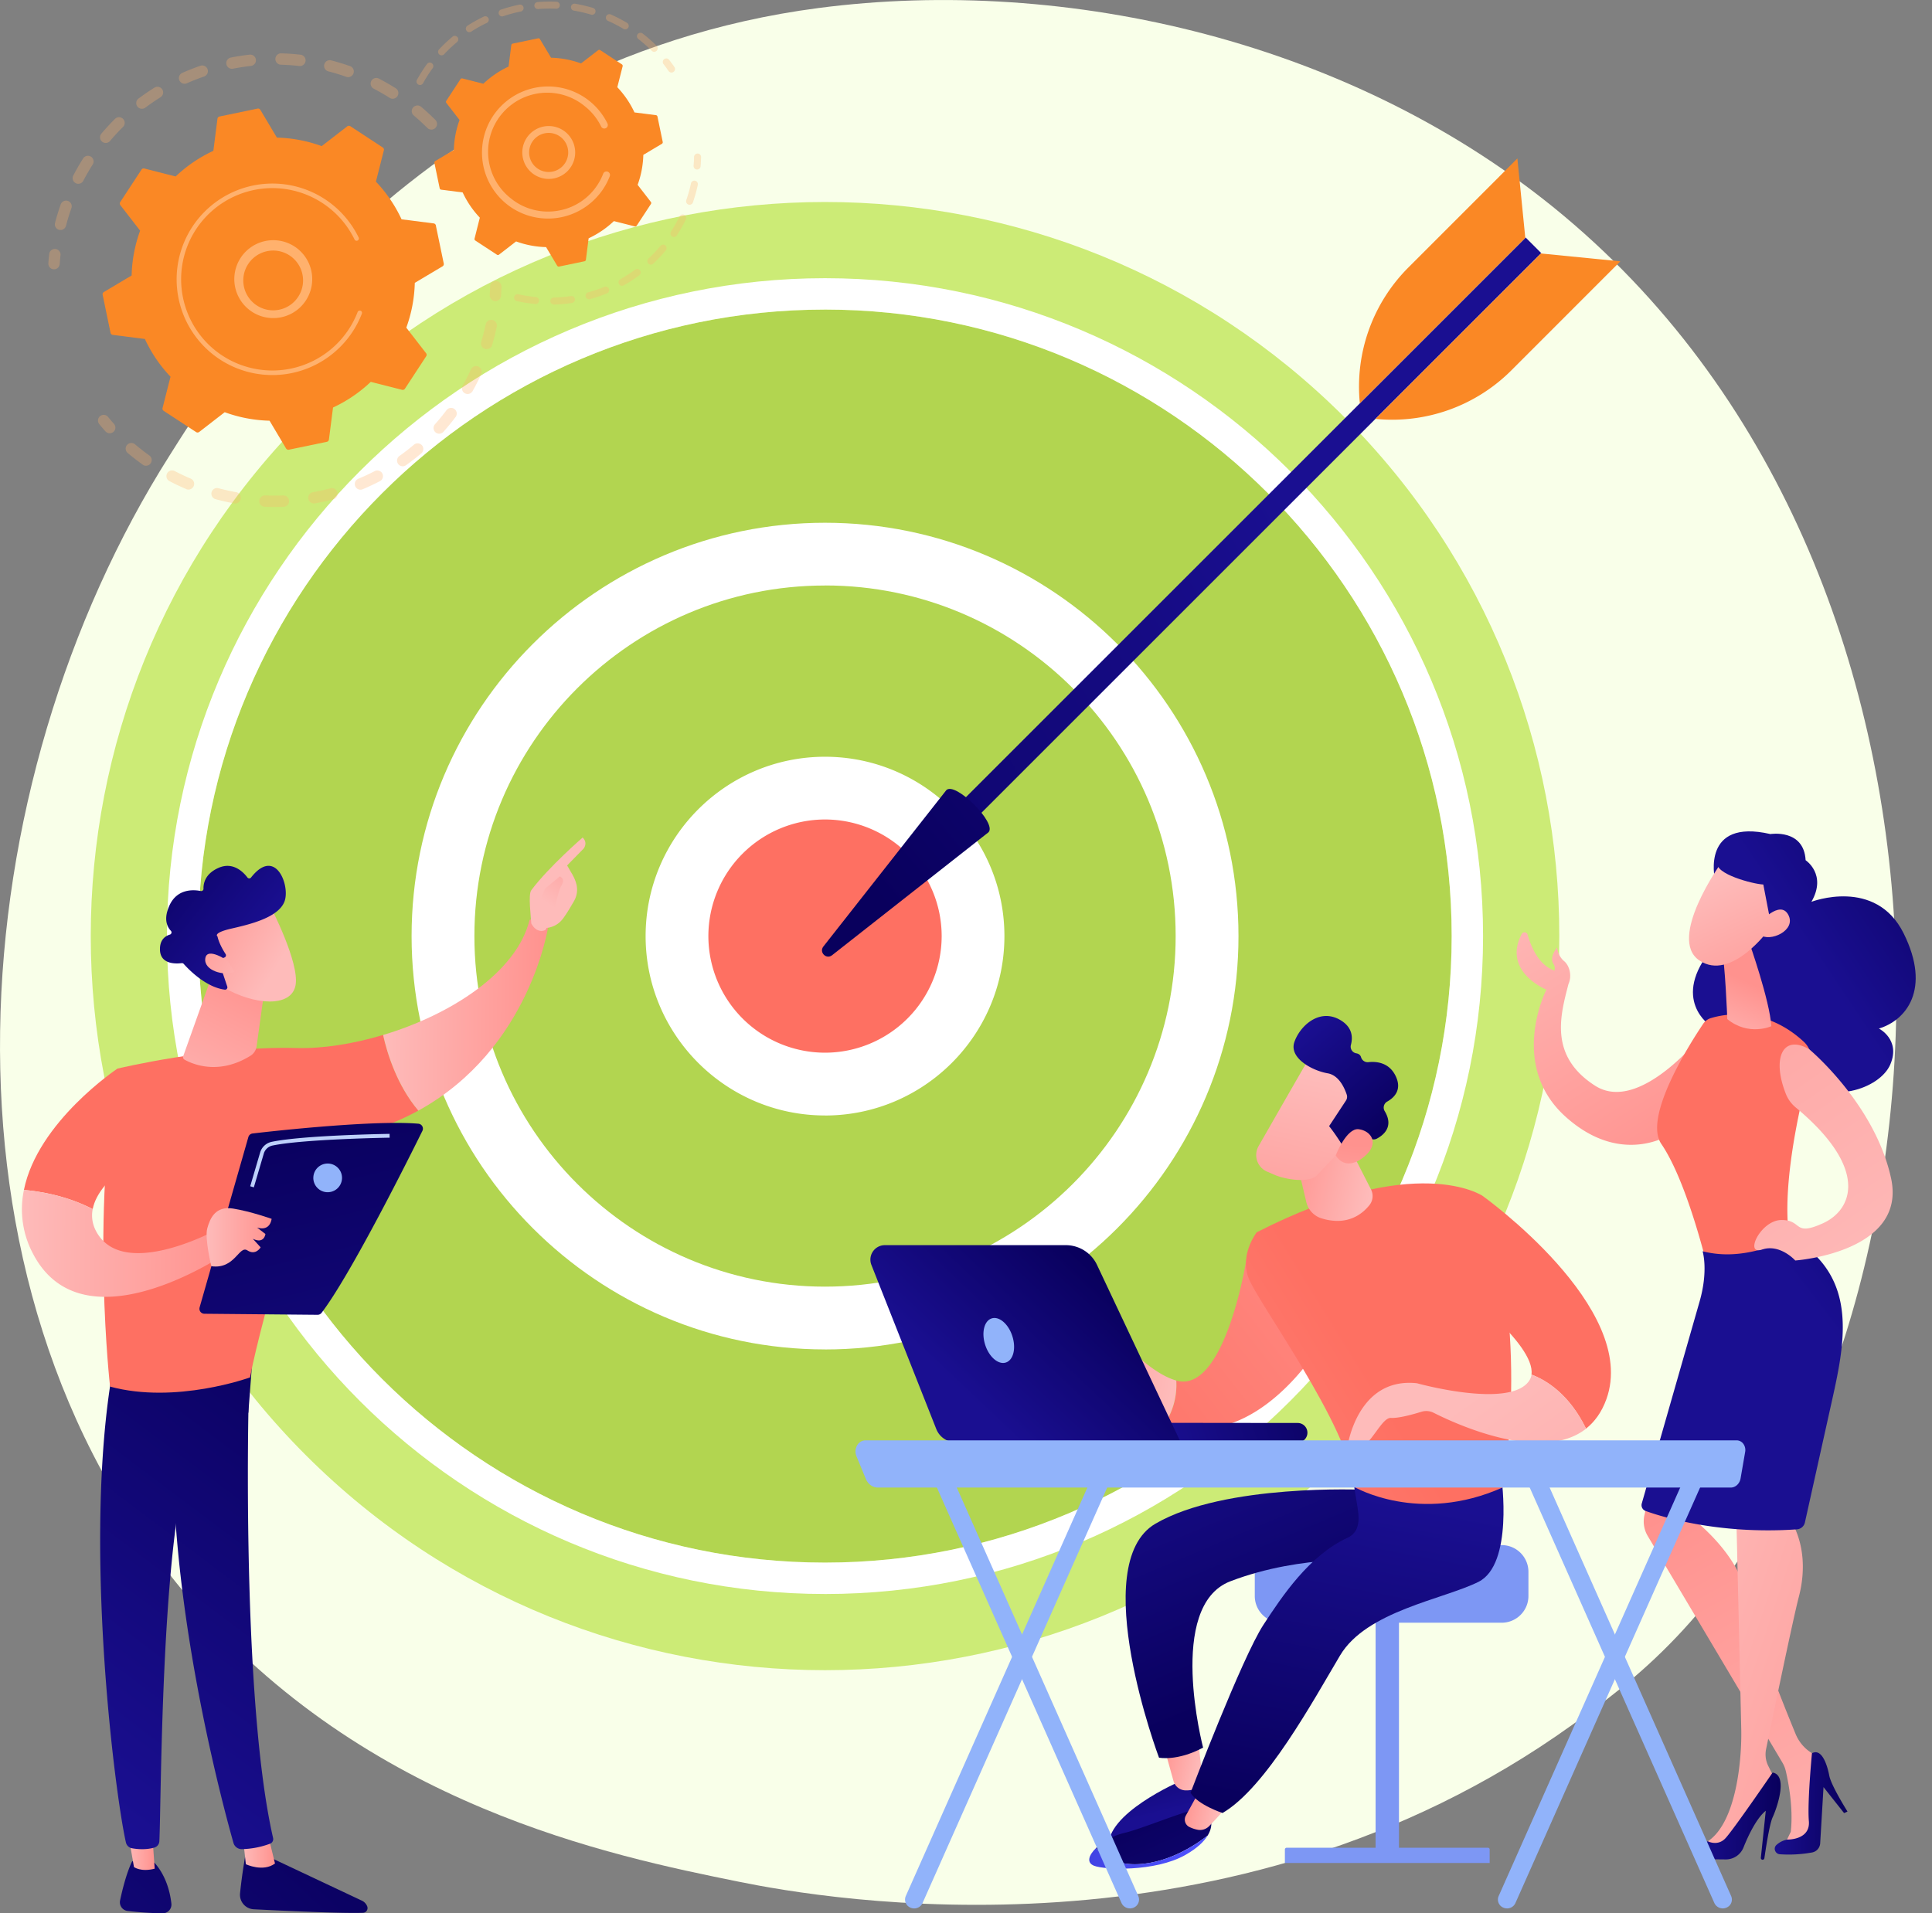 <svg xmlns="http://www.w3.org/2000/svg" width="106" height="105" fill="none">
    <rect width="100%" height="100%" fill="#808080" stroke="none"/>
    <path fill="#F9FFE9"
          d="M91.987 89.83c-2.137 2.25-4.157 3.7-5.755 4.847-18.775 13.47-40.99 9.544-45.712 8.586-6.973-1.417-20.45-4.154-30.193-15.612-14.74-17.334-12.445-44.646-1.01-62.675C11.407 21.678 22.454 3.375 44.91.44 58.5-1.337 74.34 2.245 85.813 11.856c24.08 20.175 22.366 60.932 6.174 77.975z"/>
    <path fill="#CCEB76"
          d="M73.752 79.858c15.733-15.733 15.733-41.24 0-56.973-15.732-15.733-41.24-15.733-56.973 0-15.733 15.732-15.733 41.24 0 56.973 15.732 15.732 41.24 15.732 56.972 0z"/>
    <path fill="#B2D550"
          d="M45.265 85.753c18.99 0 34.382-15.393 34.382-34.382 0-18.988-15.393-34.38-34.382-34.38-18.99 0-34.382 15.392-34.382 34.38 0 18.99 15.393 34.383 34.382 34.383z"/>
    <path fill="#fff"
          d="M45.265 87.476C25.357 87.476 9.16 71.28 9.16 51.37c0-19.907 16.197-36.103 36.105-36.103 19.908 0 36.104 16.196 36.104 36.104 0 19.91-16.196 36.106-36.105 36.106zm0-70.487c-18.96 0-34.383 15.423-34.383 34.38 0 18.96 15.424 34.384 34.383 34.384 18.958 0 34.382-15.424 34.382-34.383 0-18.958-15.424-34.382-34.382-34.382z"/>
    <path fill="#B2D550"
          d="M60.086 66.193c8.186-8.186 8.186-21.458 0-29.644-8.186-8.186-21.457-8.186-29.643 0-8.186 8.185-8.186 21.457 0 29.643s21.457 8.186 29.643 0z"/>
    <path fill="#fff"
          d="M45.265 74.054c-12.507 0-22.683-10.175-22.683-22.683s10.176-22.683 22.683-22.683c12.508 0 22.685 10.177 22.685 22.684 0 12.508-10.177 22.684-22.685 22.684zm0-41.922c-10.608 0-19.237 8.63-19.237 19.237 0 10.606 8.63 19.24 19.237 19.24 10.607 0 19.238-8.63 19.238-19.24 0-10.606-8.628-19.24-19.238-19.24z"/>
    <path fill="url(#a)" d="M51.008 57.114A8.12 8.12 0 1 0 39.523 45.63a8.12 8.12 0 0 0 11.485 11.484z"/>
    <path fill="#fff"
          d="M45.265 61.215c-5.428 0-9.843-4.416-9.843-9.844 0-5.426 4.416-9.842 9.843-9.842s9.843 4.416 9.843 9.843c0 5.43-4.416 9.845-9.843 9.845zm0-16.243a6.406 6.406 0 0 0-6.4 6.4 6.406 6.406 0 0 0 6.4 6.398 6.406 6.406 0 0 0 6.4-6.4 6.406 6.406 0 0 0-6.4-6.398z"/>
    <path fill="url(#b)" d="m51.316 45.425.856.856 32.39-32.39-.855-.855-32.39 32.39z"/>
    <path fill="url(#c)"
          d="M51.92 43.362c.49-.49 2.804 1.823 2.313 2.313l-8.58 6.746c-.317.25-.728-.16-.478-.478l6.745-8.58z"/>
    <path fill="#FA8825"
          d="m84.544 13.91 4.357.432-5.98 5.983a9.25 9.25 0 0 1-7.455 2.663l9.08-9.08zm-.858-.856-.434-4.358-5.98 5.983a9.246 9.246 0 0 0-2.664 7.453l9.078-9.08z"/>
    <path d="M23.887 7.022a.31.31 0 0 1-.44 0 12.108 12.108 0 0 0-.744-.683.31.31 0 0 1-.042-.436l.005-.004a.312.312 0 0 1 .44-.038c.27.228.534.47.783.72a.312.312 0 0 1 .02.416l-.02.024zm-2.51-1.652a11.93 11.93 0 0 0-.874-.503.313.313 0 0 1-.058-.516.31.31 0 0 1 .345-.037c.312.162.622.34.92.528a.312.312 0 0 1-.332.53zm-2.38-1.155a11.54 11.54 0 0 0-.964-.294.312.312 0 1 1 .156-.603c.34.088.683.193 1.016.31a.31.31 0 0 1 .138.49.31.31 0 0 1-.346.098zm-2.577-.593a12.063 12.063 0 0 0-1.007-.07.312.312 0 0 1 .017-.625c.353.01.71.036 1.06.075a.31.31 0 1 1-.07.62zm-2.646-.004a12.2 12.2 0 0 0-.998.154.312.312 0 0 1-.12-.612c.346-.07.7-.123 1.05-.162a.312.312 0 0 1 .068.62zm-2.58.582c-.318.11-.634.234-.94.37A.312.312 0 0 1 10 4c.323-.143.655-.274.99-.39a.312.312 0 1 1 .203.59zm-7.95 8.413a.31.31 0 0 1-.233-.26.312.312 0 0 1 .008-.12c.09-.342.194-.684.312-1.017a.31.31 0 1 1 .587.208c-.112.317-.212.64-.296.965a.312.312 0 0 1-.38.223h.003zm5.563-7.275c-.284.176-.564.37-.833.57a.312.312 0 0 1-.375-.5c.282-.21.577-.412.876-.6a.312.312 0 0 1 .33.53zm-4.654 4.714a.312.312 0 0 1-.133-.42 12.7 12.7 0 0 1 .53-.92.312.312 0 1 1 .526.333c-.18.284-.35.578-.504.875a.312.312 0 0 1-.42.132zm2.58-3.07c-.236.235-.467.486-.683.74a.312.312 0 1 1-.476-.402c.228-.27.47-.532.72-.78a.312.312 0 1 1 .44.44zm-3.527 7.683a.31.31 0 0 0 .07-.172c.01-.16.026-.324.044-.484a.31.31 0 1 0-.62-.072c-.02.17-.036.34-.047.508a.312.312 0 0 0 .553.22z"
          fill="#FFB16D" opacity=".3"/>
    <path d="M6.262 23.663a.312.312 0 0 0-.01-.404 13.94 13.94 0 0 1-.317-.37.312.312 0 1 0-.48.398c.107.13.22.262.333.388a.312.312 0 0 0 .474-.013zm18.07.03a.31.31 0 0 1-.525-.312.31.31 0 0 1 .062-.104c.218-.244.43-.5.63-.768a.31.31 0 0 1 .498.375 13.462 13.462 0 0 1-.665.81zm1.172-2.11a.312.312 0 0 1-.118-.425c.162-.288.314-.586.45-.886a.31.31 0 1 1 .567.26c-.144.314-.303.63-.473.93a.312.312 0 0 1-.426.12zm-2.388 3.294c-.264.225-.542.44-.825.642a.31.31 0 0 1-.5-.177.31.31 0 0 1 .14-.33c.27-.192.532-.397.783-.61a.312.312 0 0 1 .444.434.326.326 0 0 1-.04.04zm3.496-5.728a.312.312 0 0 1-.21-.39c.095-.315.177-.64.245-.96a.31.31 0 1 1 .61.126c-.07.34-.158.68-.257 1.013a.31.31 0 0 1-.388.208zm-5.768 7.256c-.308.16-.626.31-.947.445a.31.31 0 1 1-.24-.574c.304-.128.607-.27.9-.422a.31.31 0 0 1 .287.552zm-2.553.994c-.337.09-.68.166-1.02.228a.312.312 0 0 1-.11-.614c.325-.058.65-.13.97-.216a.312.312 0 0 1 .322.497.308.308 0 0 1-.16.105zm-2.708.412c-.347.015-.7.015-1.046 0a.312.312 0 1 1 .026-.623c.33.013.664.013.994 0a.312.312 0 0 1 .026.622zm-2.735-.187a12.304 12.304 0 0 1-1.02-.23.31.31 0 1 1 .162-.6c.317.085.643.158.97.216a.31.31 0 0 1 .25.364.306.306 0 0 1-.065.14.31.31 0 0 1-.298.113v-.002zm-2.628-.784a11.48 11.48 0 0 1-.945-.45.312.312 0 0 1 .29-.55c.292.154.594.297.898.425a.313.313 0 0 1 .165.41.32.32 0 0 1-.21.182.312.312 0 0 1-.2-.013v-.003zM7.83 25.5a14.282 14.282 0 0 1-.825-.64.312.312 0 0 1 .403-.477 12.246 12.246 0 0 0 .784.61.312.312 0 0 1 .073.436l-.012.014a.31.31 0 0 1-.423.06V25.5zm19.59-9.09a.31.31 0 0 0 .07-.175c.01-.17.02-.34.024-.51a.312.312 0 0 0-.623-.018 12.09 12.09 0 0 1-.022.485.312.312 0 0 0 .553.218z"
          fill="#FFB16D" opacity=".3"/>
    <path fill="#FA8825"
          d="M23.916 12.375a.145.145 0 0 0-.124-.115l-1.76-.225a7.727 7.727 0 0 0-1.407-2.067l.436-1.718a.146.146 0 0 0-.06-.157l-1.78-1.167a.145.145 0 0 0-.168.007L17.65 8.018a7.73 7.73 0 0 0-2.458-.466l-.908-1.524a.146.146 0 0 0-.155-.068l-2.083.433a.146.146 0 0 0-.115.124l-.225 1.76a7.716 7.716 0 0 0-2.07 1.407L7.92 9.248a.146.146 0 0 0-.158.062l-1.166 1.78a.145.145 0 0 0 .007.168l1.085 1.4a7.73 7.73 0 0 0-.466 2.46l-1.522.907a.145.145 0 0 0-.068.155l.432 2.083a.146.146 0 0 0 .124.115l1.76.225c.352.76.828 1.46 1.407 2.07l-.436 1.715a.146.146 0 0 0 .06.158l1.78 1.166a.147.147 0 0 0 .17-.007l1.4-1.084c.79.29 1.62.446 2.46.467l.906 1.523a.146.146 0 0 0 .154.068l2.083-.433a.145.145 0 0 0 .115-.124l.225-1.758a7.725 7.725 0 0 0 2.07-1.408l1.717.436a.146.146 0 0 0 .158-.06l1.166-1.78a.147.147 0 0 0-.007-.17l-1.084-1.4c.288-.79.445-1.62.466-2.46l1.522-.906a.146.146 0 0 0 .067-.155l-.434-2.085z"/>
    <path fill="#FFB16D"
          d="M16.438 16.894a2.137 2.137 0 1 1-2.89-3.15 2.137 2.137 0 0 1 2.89 3.15zm-3.084-1.644a1.64 1.64 0 1 0 3.274.138 1.64 1.64 0 0 0-3.274-.138z"/>
    <path fill="#FFB16D"
          d="M19.024 18.644a5.554 5.554 0 0 0 .41-.58 5.3 5.3 0 0 0 .38-.75c0-.005.003-.008.005-.01l.01-.03c.01-.02.017-.04.024-.06a.126.126 0 0 0-.037-.143.126.126 0 0 0-.17.012.122.122 0 0 0-.025.042 5.014 5.014 0 0 1-7.837 2.086 5.008 5.008 0 0 1-1.026-6.63 5.013 5.013 0 0 1 8.695.562.124.124 0 0 0 .167.058.127.127 0 0 0 .063-.07.124.124 0 0 0-.005-.096 5.257 5.257 0 1 0-7.617 6.688 5.26 5.26 0 0 0 6.96-1.078z"/>
    <path d="M36.992 3.908a.193.193 0 0 0 .01-.23 7.89 7.89 0 0 0-.293-.397.192.192 0 0 0-.304.238c.096.123.187.25.278.38a.193.193 0 0 0 .308.01zm-.965-1.122a.19.19 0 0 1-.272 0 8.704 8.704 0 0 0-.6-.54c-.044-.037-.088-.07-.133-.105a.192.192 0 0 1-.035-.27.2.2 0 0 1 .27-.033l.14.11c.22.178.43.367.63.566a.193.193 0 0 1 .014.257l-.013.016zM34.214 1.59a7.963 7.963 0 0 0-.87-.45.193.193 0 0 1 .156-.352c.313.138.617.295.91.47a.193.193 0 0 1-.196.332zM32.427.802a7.872 7.872 0 0 0-.952-.22.193.193 0 0 1 .064-.38c.336.057.67.134.998.232a.193.193 0 1 1-.11.37V.8zM30.503.478a7.938 7.938 0 0 0-.977.018.192.192 0 1 1-.032-.383 8.35 8.35 0 0 1 1.025-.02.193.193 0 1 1-.017.385zm-1.946.157c-.32.065-.634.15-.943.255a.192.192 0 0 1-.236-.268.192.192 0 0 1 .113-.097 8.44 8.44 0 0 1 .99-.267.193.193 0 1 1 .077.377zm-1.848.623c-.295.14-.58.3-.853.477a.193.193 0 0 1-.21-.324 8.23 8.23 0 0 1 .895-.5.192.192 0 1 1 .167.348zm-1.64 1.056c-.25.21-.488.434-.71.672a.193.193 0 0 1-.282-.262c.233-.25.482-.486.744-.706a.193.193 0 1 1 .247.296zM22.95 4.64a.192.192 0 0 1-.074-.262 8.42 8.42 0 0 1 .55-.864.19.19 0 0 1 .32.013.194.194 0 0 1-.007.214c-.027.035-.05.07-.076.105a7.983 7.983 0 0 0-.45.72.193.193 0 0 1-.262.075z"
          fill="#FFB16D" opacity=".3"/>
    <path d="M36.54 13.728a8.345 8.345 0 0 1-.69.735.19.19 0 0 1-.218.045.193.193 0 0 1-.045-.325 7.97 7.97 0 0 0 .658-.7.193.193 0 0 1 .297.244h-.003zm.33-.753a.193.193 0 0 1-.056-.266 8.06 8.06 0 0 0 .473-.84.193.193 0 0 1 .346.17 8.39 8.39 0 0 1-.496.878.192.192 0 0 1-.266.057zm-1.796 2.135a8.34 8.34 0 0 1-.848.546.193.193 0 0 1-.29-.144.193.193 0 0 1 .103-.192c.28-.158.548-.332.806-.523a.192.192 0 1 1 .228.31v.003zm2.7-3.883a.192.192 0 0 1-.12-.244c.105-.303.19-.613.258-.927a.192.192 0 0 1 .375.08c-.07.33-.16.654-.27.972a.196.196 0 0 1-.032.06.193.193 0 0 1-.21.058zm-4.455 4.865a8.44 8.44 0 0 1-.956.326.193.193 0 0 1-.102-.372c.31-.085.613-.188.91-.31a.193.193 0 0 1 .146.356zm-1.94.534c-.333.05-.668.08-1.004.088a.193.193 0 0 1-.01-.384c.32-.01.64-.037.958-.084a.193.193 0 0 1 .22.162.193.193 0 0 1-.163.218zm-2.013.055a8.325 8.325 0 0 1-.997-.154.192.192 0 0 1-.127-.303.19.19 0 0 1 .21-.072c.313.07.63.12.95.15a.192.192 0 0 1-.038.384l.002-.003zm9.03-7.448a.19.19 0 0 0 .042-.104c.013-.164.023-.33.027-.492a.193.193 0 1 0-.385-.01 7.94 7.94 0 0 1-.026.47.192.192 0 0 0 .34.136z"
          fill="#FFB16D" opacity=".3"/>
    <path fill="#FA8825"
          d="M36.072 6.397a.097.097 0 0 0-.083-.077l-1.178-.15a5.17 5.17 0 0 0-.942-1.384l.292-1.148a.097.097 0 0 0-.04-.106L32.93 2.75a.097.097 0 0 0-.113.005l-.937.725a5.176 5.176 0 0 0-1.645-.312l-.61-1.02a.097.097 0 0 0-.103-.045l-1.393.29a.097.097 0 0 0-.076.083l-.15 1.177a5.17 5.17 0 0 0-1.384.942l-1.15-.29a.097.097 0 0 0-.105.04l-.78 1.19a.098.098 0 0 0 .004.112l.725.938A5.167 5.167 0 0 0 24.9 8.23l-1.02.608a.097.097 0 0 0-.046.104l.29 1.393a.098.098 0 0 0 .083.075l1.177.15c.237.51.555.977.942 1.385l-.29 1.15a.097.097 0 0 0 .04.104l1.19.78a.1.1 0 0 0 .112-.004l.938-.726a5.166 5.166 0 0 0 1.645.312l.608 1.02a.098.098 0 0 0 .106.047l1.394-.29a.097.097 0 0 0 .077-.084l.15-1.177a5.17 5.17 0 0 0 1.384-.943l1.15.29a.097.097 0 0 0 .104-.04l.78-1.19a.097.097 0 0 0-.004-.112l-.726-.938a5.175 5.175 0 0 0 .312-1.645l1.02-.607a.098.098 0 0 0 .045-.103l-.29-1.395z"/>
    <path fill="#FFB16D"
          d="M31.087 9.438a1.45 1.45 0 1 1-1.96-2.14 1.45 1.45 0 0 1 1.96 2.14zm-1.774-.347a1.072 1.072 0 1 0 1.58-1.45 1.072 1.072 0 0 0-1.58 1.45z"/>
    <path fill="#FFB16D"
          d="M32.885 10.656a3.665 3.665 0 0 0 .558-.954l.012-.03a.194.194 0 0 0-.11-.25.193.193 0 0 0-.25.11 3.234 3.234 0 0 1-.336.647 3.212 3.212 0 0 1-2 1.357h-.01l-.02.005a3.22 3.22 0 0 1-2.708-.66 3.242 3.242 0 1 1 4.09-5.03 3.2 3.2 0 0 1 .875 1.102.193.193 0 0 0 .347-.168 3.627 3.627 0 1 0-5.255 4.617 3.632 3.632 0 0 0 4.805-.747z"/>
    <path fill="url(#d)"
          d="M13.5 101.596s-.217 1.163-.33 2.314a.796.796 0 0 0 .75.868c1.536.078 4.818.234 5.997.193a.266.266 0 0 0 .117-.032.262.262 0 0 0 .114-.32.584.584 0 0 0-.293-.314l-5.4-2.544-.955-.164z"/>
    <path fill="url(#e)" d="m13.336 100.91.152 1.395s.946.45 1.6-.04l-.38-1.556-1.372.2z"/>
    <path fill="url(#f)"
          d="M13.713 74.727c-.075.363-.556 18.147 1.27 26.138a.27.27 0 0 1-.163.313 4.704 4.704 0 0 1-1.55.3.47.47 0 0 1-.46-.338c-.525-1.854-3.04-11.145-3.297-20-.286-9.894.003-.337.003-.337l.28-6.112 3.917.037z"/>
    <path fill="url(#g)"
          d="M7.254 102.144s-.333.585-.665 2.144a.482.482 0 0 0 .42.584A19.75 19.75 0 0 0 8.92 105a.48.48 0 0 0 .463-.334.48.48 0 0 0 .02-.2c-.063-.57-.27-1.51-.93-2.244l-1.22-.078z"/>
    <path fill="url(#h)" d="m6.984 100.35.366 2.11s.38.288 1.137.09l-.16-2.27-1.343.07z"/>
    <path fill="url(#i)"
          d="M6.18 75.2c-1.645 9.37.116 23.2.728 25.908a.418.418 0 0 0 .338.323c.284.05.753.094 1.217-.037a.384.384 0 0 0 .28-.352c.107-2.184.08-15.6 1.58-20.887.076-.268.243-.5.47-.66l2.833-1.972.246-3.23-7.692.91z"/>
    <path fill="url(#j)"
          d="M16.26 57.514c-4.66-.12-9.815 1.13-9.815 1.13-1.466 8.092-.407 17.45-.407 17.45 3.6.98 7.682-.504 7.682-.504.63-3.382 3.52-12.89 3.52-12.89 2.28-.262 4.16-.9 5.713-1.753-1.165-1.377-1.704-3.12-1.935-4.15-1.652.497-3.322.755-4.76.717z"/>
    <path fill="url(#k)"
          d="M30.09 50.782c-.452-.558-1.034-.3-1.034-.3-.712 2.89-4.332 5.204-8.037 6.317.23 1.03.77 2.772 1.935 4.15 6.163-3.39 7.135-10.168 7.135-10.168z"/>
    <path fill="url(#l)"
          d="M29.978 50.92c.046.154-.51.38-.83-.245-.01-.3-.18-1.58 0-1.82.963-1.287 2.82-2.893 2.82-2.893.31.31.05.61.05.61l-.903.922c.184.337.41.627.512 1.036.076.313.028.642-.133.92-.16.28-.375.646-.582.932-.388.54-.934.54-.934.54z"/>
    <path fill="url(#m)" d="m30.716 48.094-.82.682-.263.685.718.813s.258-1.36.442-1.654c.184-.295.092-.44-.076-.526z"/>
    <path fill="url(#n)"
          d="m8.19 63.173-1.745-4.53s-4.383 2.917-5.133 6.66c.823.068 2.317.297 3.775 1.05.34-1.767 3.102-3.18 3.102-3.18z"/>
    <path fill="url(#o)"
          d="M11.952 67.456s-4.913 2.715-6.54.34c-.338-.492-.415-.98-.326-1.443-1.458-.753-2.952-.98-3.774-1.05a5.185 5.185 0 0 0 .528 3.553c2.838 5.312 10.747-.19 10.747-.19l-.635-1.21z"/>
    <path fill="url(#p)"
          d="m11.576 53.686-1.524 4.275a.154.154 0 0 0 .07.19c.4.226 1.85.886 3.616-.21a.727.727 0 0 0 .34-.517l.516-3.706-3.018-.03z"/>
    <path fill="url(#q)" d="M14.84 49.746s1.598 3.08 1.377 4.316c-.22 1.236-2.237 1.128-3.99.106l-1.2-3.32 3.812-1.1z"/>
    <path fill="url(#r)"
          d="M12.32 52.544a.127.127 0 0 0 .058-.185c-.13-.2-.37-.61-.444-.967 0 0-.29-.19.75-.43 1.04-.237 2.59-.608 2.925-1.49.325-.856-.488-3.03-1.834-1.317a.127.127 0 0 1-.1.05.126.126 0 0 1-.1-.05c-.215-.286-.782-.88-1.58-.53-.75.326-.838.87-.83 1.146a.124.124 0 0 1-.044.1.125.125 0 0 1-.106.027c-.375-.076-1.278-.147-1.71.776-.353.76-.132 1.194.07 1.407a.126.126 0 0 1-.054.208c-.248.076-.57.28-.543.86.036.803.932.74 1.187.707a.128.128 0 0 1 .113.04c.216.245 1.19 1.282 2.256 1.415a.128.128 0 0 0 .136-.166l-.45-1.346a.127.127 0 0 1 .07-.157l.23-.1z"/>
    <path fill="url(#s)" d="M12.506 52.736s-1.152-.806-1.243-.137c-.09.668 1.035.98 1.596.734l-.354-.598z"/>
    <path fill="url(#t)"
          d="m10.952 71.746 2.675-9.346a.272.272 0 0 1 .23-.196c.486-.057 1.89-.216 3.513-.353 1.954-.164 4.223-.3 5.58-.184a.273.273 0 0 1 .225.394c-.77 1.56-3.944 7.906-5.532 9.985a.274.274 0 0 1-.22.108l-6.21-.057a.273.273 0 0 1-.26-.35z"/>
    <path fill="url(#u)"
          d="M11.594 69.488s-.373-1.533-.222-2.077c.15-.543.44-1.243 1.413-1.087.97.156 2.117.563 2.117.563s-.058.708-.796.48l.457.354s-.065.567-.69.262l.427.47s-.268.466-.726.167c-.46-.3-.68 1.053-1.98.868z"/>
    <path fill="#91B3FA" d="M17.19 64.64a.787.787 0 1 0 1.575 0 .787.787 0 0 0-1.574 0z"/>
    <path fill="#BDD0FB"
          d="m13.927 65.16.545-1.85a.633.633 0 0 1 .476-.444c1.708-.356 6.383-.432 6.43-.432l-.003-.21c-.193.004-4.742.076-6.47.438a.843.843 0 0 0-.634.59l-.543 1.848.2.06z"/>
    <path fill="url(#v)"
          d="M83.488 51.258a.177.177 0 0 1 .327.035c.16.572.543 1.57 1.35 1.923l.116.054a.41.41 0 0 0-.05-.37c-.25-.384.203-.907.203-.907s.03.46.38.75c.3.25.446.806.24 1.262-.436 1.695-1.09 3.936 1.455 5.573 2.545 1.638 6.13-3.09 6.13-3.09l-1.78 5.64s-2.746 2.025-5.94-.823-1.076-6.995-1.076-6.995-2.436-.982-1.354-3.052z"/>
    <path fill="url(#w)"
          d="M94.083 48.204s-.738-3.307 3.05-2.432c0 0 1.838-.3 1.933 1.435 0 0 1.185.78.318 2.283 0 0 3.522-1.36 5.057 1.725 1.536 3.086.125 4.787-1.354 5.23 0 0 1.2.6.63 1.96-.568 1.36-3.438 2.316-5.136.664 0 0-4.83.636-4.732-2.774 0 0-2.245-1.45.113-4.268 2.36-2.818.123-3.824.123-3.824z"/>
    <path fill="url(#x)"
          d="M93.876 55.87c.76-.23 2.977-.65 5.085 1.295a1.306 1.306 0 0 1 .377 1.302c-.567 2.084-2.06 8.243-.75 10.908 0 0-2.31 2.545-4.828.494 0 0-1.13-4.926-2.61-7.09-1.022-1.492 1.63-5.604 2.3-6.6a.788.788 0 0 1 .426-.31z"/>
    <path fill="url(#y)"
          d="M95.975 51.727s1.125 3.185 1.21 4.59c0 0-1.244.566-2.416-.39 0 0-.124-3.18-.3-3.75l1.505-.45z"/>
    <path fill="url(#z)"
          d="M94.413 47.386s-2.944 4.12-1.184 5.317 3.855-1.73 3.855-1.73.684-2.257-.03-3.02c-.716-.767-2.64-.567-2.64-.567z"/>
    <path fill="url(#A)"
          d="M95.777 46.4s-1.353.32-1.542.933c-.19.612 1.918 1.18 2.51 1.208l.475 2.47s1.406-2.324.85-3.665c-.558-1.34-2.293-.944-2.293-.944z"/>
    <path fill="url(#B)" d="M96.516 50.67s1.146-1.328 1.602-.463c.455.865-1.032 1.515-1.547 1.09l-.054-.628z"/>
    <path fill="url(#C)"
          d="M90.82 80.21c.008.224-.385 1.996-.598 2.942-.086.38-.026.78.168 1.117l7.398 12.452c.09.15.155.314.194.484.136.584.417 2.017.27 3.32l-.382.794 1.655-.375.36-4.445-.468-.286a2.226 2.226 0 0 1-.9-1.054c-.67-1.625-2.33-5.762-2.76-7.778-.486-2.29-3.03-4.152-3.03-4.152l.447-1.056-2.355-1.965z"/>
    <path fill="url(#D)"
          d="M101.364 99.415s-.894-1.417-1-1.97c-.105-.55-.397-1.525-.95-1.23 0 0-.258 2.68-.17 3.725.09 1.047-1.182 1.013-1.182 1.013a1.19 1.19 0 0 0-.608.306c-.177.177-.05.484.2.5a7.17 7.17 0 0 0 1.773-.1.546.546 0 0 0 .438-.5l.183-3.085 1.128 1.425.188-.085z"/>
    <path fill="url(#E)"
          d="M95.24 82.192s.26 11.138.295 12.72c.034 1.584-.25 5.088-1.836 6.137l.69.51s.862-.734 1.704-2.144c.947-1.585 1.233-1.875 1.233-1.875l-.315-.64a1.416 1.416 0 0 1-.114-.907c.342-1.658 1.485-7.175 1.797-8.362.368-1.402.395-3.275-.886-4.842-1.28-1.568-2.57-.596-2.57-.596z"/>
    <path fill="url(#F)"
          d="M96.705 102.06a.098.098 0 0 0 .098-.082c.053-.37.273-1.86.453-2.246.206-.44.88-2.3 0-2.457 0 0-2.186 3.193-2.605 3.623-.42.43-.948.15-.948.15a1.58 1.58 0 0 0-.717.515.293.293 0 0 0-.03.303.292.292 0 0 0 .258.162l1.472.014a1.04 1.04 0 0 0 .97-.653c.26-.648.705-1.597 1.224-2.018l-.27 2.58a.1.1 0 0 0 .024.076c.01.01.02.018.032.024a.09.09 0 0 0 .04.01z"/>
    <path fill="url(#G)"
          d="M93.414 68.668s.332 1.057-.177 2.798l-3.16 11.04a.34.34 0 0 0 .213.415c.945.34 4.053 1.3 8.296 1.007a.482.482 0 0 0 .44-.375l1.43-6.435c.75-3.36 1.583-6.986-2.093-9.178-1.696.723-3.276 1.152-4.95.728z"/>
    <path fill="url(#H)"
          d="M99.263 57.58s3.597 2.99 4.49 7.074c.892 4.085-5.256 4.52-5.256 4.52s-.834-.933-1.825-.6c-.99.33-.075-1.628 1.082-1.623 1.158.006.623.923 2.263.18 1.597-.723 2.585-2.962-1.492-6.354a1.846 1.846 0 0 1-.538-.733c-.792-1.993-.164-3.3 1.276-2.462z"/>
    <path fill="#7D97F4" d="M76.755 88.097h-1.282v13.873h1.282V88.097z"/>
    <path fill="#7D97F4"
          d="M81.732 102.237H70.496v-.742c0-.024.01-.048.027-.065a.09.09 0 0 1 .066-.028h11.05c.024 0 .048.01.065.028a.092.092 0 0 1 .027.065v.742zm.66-17.444H70.31c-.81 0-1.466.657-1.466 1.467v1.325c0 .81.656 1.467 1.466 1.467h12.08c.81 0 1.468-.657 1.468-1.467V86.26c0-.81-.657-1.467-1.467-1.467z"/>
    <path fill="url(#I)"
          d="M64.744 97.757s-4.148 1.786-3.91 3.656c0 0 4.287-.822 5.054-2.048.768-1.225.345-1.935.345-1.935l-1.49.327z"/>
    <path fill="url(#J)"
          d="m65.76 95.715.21 1.82a.6.6 0 0 1-.38.638 1.57 1.57 0 0 1-.525.08.7.7 0 0 1-.68-.51l-.408-1.47 1.783-.558z"/>
    <path fill="url(#K)"
          d="M74.82 81.757s-7.628-.353-11.424 1.86c-3.795 2.215.193 12.84.193 12.84s.99.212 2.42-.55c0 0-2.04-7.78 1.5-9.13 3.977-1.523 8.093-1.153 8.093-1.153l-.763-3.626-.02-.24z"/>
    <path fill="url(#L)"
          d="M61.67 100.592c.866-.19 3.44-1.255 3.83-1.24.39.013.943.6.943.6s.095.32-.184.778c-.664.517-2.09 1.466-3.75 1.57-1.222.075-1.957-.41-2.377-.88a3.41 3.41 0 0 1 1.536-.828z"/>
    <path fill="url(#M)"
          d="M62.51 102.3c1.66-.104 3.086-1.052 3.75-1.57-.19.31-.55.685-1.226 1.067-1.677.948-4.45.81-5 .596-.44-.17-.304-.582.1-.975.42.472 1.154.957 2.375.882z"/>
    <path fill="url(#N)"
          d="M67.352 98.998c-.057.215-.664.86-1.015 1.22a.695.695 0 0 1-.643.193 1.786 1.786 0 0 1-.46-.16.452.452 0 0 1-.174-.61l.888-1.616 1.404.974z"/>
    <path fill="url(#O)"
          d="M82.38 81.118s.666 4.725-1.26 5.69c-1.924.963-6.147 1.596-7.6 4.046-1.456 2.45-4.068 7.26-6.445 8.64 0 0-1.358-.44-1.755-1.11 0 0 2.822-7.416 4-9.22 1.02-1.56 2.51-3.81 4.627-4.782.606-.28.654-.922.547-1.58l-.194-1.2 8.08-.484z"/>
    <path fill="url(#P)"
          d="M64.537 75.763c2.7.77 3.907-6.825 3.896-7.01l4.14 4.837s-2.467 4.34-6.19 4.8a4.392 4.392 0 0 1-2.414-.354c.42-.68.617-1.475.567-2.273z"/>
    <path fill="url(#Q)"
          d="M59.536 73.275c1.176-.483 2.175.482 2.175.482 1.167 1.193 2.09 1.795 2.825 2.004.05.8-.15 1.595-.57 2.276-1.454-.666-2.302-2.013-2.65-2.685a.504.504 0 0 0-.667-.224c-.25.12-.507.305-.523.554-.03.493-.618.522-.62.34-.004-.182.453-1.155.453-1.155s-1.35.867-1.877 1.2c-.527.333-.975-.215-.975-.215s1.255-2.09 2.43-2.575z"/>
    <path fill="url(#R)"
          d="M81.34 65.626s-3.628-2.476-12.388 2c0 0-.903 1.144-.48 2.433.423 1.288 5.625 8.265 5.826 11.54 0 0 3.555 2.094 8.17.02.002 0 1.55-8.65-1.13-15.994z"/>
    <path fill="url(#S)"
          d="m73.786 62.463 1.434 2.81a.8.8 0 0 1-.083.86c-.395.495-1.22 1.16-2.625.73a1.23 1.23 0 0 1-.84-.892l-.742-3.134 2.856-.373z"/>
    <path fill="url(#T)"
          d="M84.024 75.434c.245-1.707-4.266-5.016-4.266-5.016l1.58-4.793s8.608 6.144 6.797 11.16c-.26.72-.646 1.244-1.118 1.616-.91-1.867-2.147-2.645-2.993-2.966z"/>
    <path fill="url(#U)"
          d="M77.732 75.908s5.104 1.425 6.163-.128a.81.81 0 0 0 .132-.345c.846.32 2.082 1.098 2.994 2.968-2.423 1.906-7.095-.23-8.364-.872a.9.9 0 0 0-.672-.055c-.45.14-1.234.36-1.67.337-.637-.035-1.322 2.27-2.408 1.688 0-.003.494-3.94 3.826-3.592z"/>
    <path fill="url(#V)"
          d="M71.95 57.873c-.044.037-1.935 3.342-2.898 5.025a.99.99 0 0 0 .47 1.4l.418.18c.57.244 1.794.45 2.277.06l3.037-3.21s-2.28-4.34-3.303-3.455z"/>
    <path fill="url(#W)"
          d="M76.11 60.453c.374-.21.822-.633.472-1.383-.354-.762-1.055-.83-1.507-.78a.377.377 0 0 1-.4-.272c-.03-.1-.104-.188-.263-.214a.37.37 0 0 1-.293-.465c.107-.407.09-.957-.564-1.35-1.157-.7-2.238.316-2.54 1.2-.3.882.997 1.57 1.826 1.712.63.106.937.833 1.05 1.175a.375.375 0 0 1-.045.322l-.924 1.403c.254.32.48.657.7 1a3.71 3.71 0 0 1 .214-.217c.4-.368 1.115-.178 1.41-.075a.37.37 0 0 0 .29-.02c.32-.166.967-.63.437-1.51a.378.378 0 0 1 .137-.527z"/>
    <path fill="url(#X)"
          d="M73.285 63.403s.59-1.518 1.263-1.434c.67.084 1.174.778.307 1.5-1.078.893-1.57-.067-1.57-.067z"/>
    <path fill="url(#Y)"
          d="M71.214 79.158h-.027l-11.925-.013a.534.534 0 0 1 0-1.067l11.923.013a.534.534 0 0 1 .026 1.068h.004z"/>
    <path fill="url(#Z)"
          d="M48.547 68.332h9.93a1.893 1.893 0 0 1 1.712 1.086l4.59 9.734H52.44a1.15 1.15 0 0 1-1.07-.728l-3.56-9.007a.794.794 0 0 1 .737-1.085z"/>
    <path fill="#91B3FA"
          d="M55.542 73.323c.216.67.057 1.318-.355 1.45-.41.133-.92-.302-1.134-.97-.215-.67-.056-1.318.355-1.45.41-.133.92.302 1.134.97zm-5.386 31.408a.515.515 0 0 1-.357-.144.48.48 0 0 1-.104-.533l10.51-23.65a.507.507 0 0 1 .923.01.48.48 0 0 1-.005.375l-10.508 23.65a.502.502 0 0 1-.46.293z"/>
    <path fill="#91B3FA"
          d="M61.993 104.73a.51.51 0 0 1-.46-.293l-10.508-23.65a.48.48 0 0 1 .262-.637.508.508 0 0 1 .66.254l10.507 23.65a.48.48 0 0 1-.263.637.518.518 0 0 1-.197.04zm20.69 0a.515.515 0 0 1-.357-.144.48.48 0 0 1-.102-.533l10.508-23.65a.507.507 0 0 1 .924.01.48.48 0 0 1-.004.374l-10.508 23.65a.502.502 0 0 1-.46.294z"/>
    <path fill="#91B3FA"
          d="M94.52 104.73a.51.51 0 0 1-.46-.293l-10.508-23.65a.48.48 0 0 1 .262-.637.508.508 0 0 1 .66.254l10.507 23.65a.483.483 0 0 1-.102.532.534.534 0 0 1-.357.145z"/>
    <path fill="#91B3FA"
          d="M95.75 79.674a.578.578 0 0 0-.1-.437.456.456 0 0 0-.363-.193H47.483a.534.534 0 0 0-.46.282.672.672 0 0 0-.036.583l.518 1.254c.12.288.375.472.66.472h46.794c.26 0 .486-.21.538-.498l.253-1.464z"/>
    <defs>
        <linearGradient id="a" x1="52.287" x2="47.977" y1="-3.966" y2="30.002" gradientUnits="userSpaceOnUse">
            <stop stop-color="#FF928E"/>
            <stop offset="1" stop-color="#FE7062"/>
        </linearGradient>
        <linearGradient id="b" x1="36.118" x2="70.761" y1="48.904" y2="27.948" gradientUnits="userSpaceOnUse">
            <stop stop-color="#09005D"/>
            <stop offset="1" stop-color="#1A0F91"/>
        </linearGradient>
        <linearGradient id="c" x1="47.796" x2="72.318" y1="48.898" y2="28.558" gradientUnits="userSpaceOnUse">
            <stop stop-color="#09005D"/>
            <stop offset="1" stop-color="#1A0F91"/>
        </linearGradient>
        <linearGradient id="d" x1="19.775" x2="-.287" y1="100.002" y2="121.416" gradientUnits="userSpaceOnUse">
            <stop stop-color="#09005D"/>
            <stop offset="1" stop-color="#1A0F91"/>
        </linearGradient>
        <linearGradient id="e" x1="13.313" x2="15.077" y1="101.546" y2="101.562" gradientUnits="userSpaceOnUse">
            <stop stop-color="#FEBBBA"/>
            <stop offset="1" stop-color="#FF928E"/>
        </linearGradient>
        <linearGradient id="f" x1="21.573" x2="4.457" y1="75.587" y2="98.332" gradientUnits="userSpaceOnUse">
            <stop stop-color="#09005D"/>
            <stop offset="1" stop-color="#1A0F91"/>
        </linearGradient>
        <linearGradient id="g" x1="15.358" x2="-4.705" y1="95.864" y2="117.278" gradientUnits="userSpaceOnUse">
            <stop stop-color="#09005D"/>
            <stop offset="1" stop-color="#1A0F91"/>
        </linearGradient>
        <linearGradient id="h" x1="6.958" x2="8.481" y1="101.395" y2="101.409" gradientUnits="userSpaceOnUse">
            <stop stop-color="#FEBBBA"/>
            <stop offset="1" stop-color="#FF928E"/>
        </linearGradient>
        <linearGradient id="i" x1="18.579" x2="1.464" y1="73.336" y2="96.082" gradientUnits="userSpaceOnUse">
            <stop stop-color="#09005D"/>
            <stop offset="1" stop-color="#1A0F91"/>
        </linearGradient>
        <linearGradient id="j" x1="-518.981" x2="-500.983" y1="-327.31" y2="-314.001" gradientUnits="userSpaceOnUse">
            <stop stop-color="#FF928E"/>
            <stop offset="1" stop-color="#FE7062"/>
        </linearGradient>
        <linearGradient id="k" x1="21.011" x2="30.023" y1="55.593" y2="55.678" gradientUnits="userSpaceOnUse">
            <stop stop-color="#FEBBBA"/>
            <stop offset="1" stop-color="#FF928E"/>
        </linearGradient>
        <linearGradient id="l" x1="28.024" x2="21.839" y1="54.285" y2="67.984" gradientUnits="userSpaceOnUse">
            <stop stop-color="#FEBBBA"/>
            <stop offset="1" stop-color="#FF928E"/>
        </linearGradient>
        <linearGradient id="m" x1="30.034" x2="32.594" y1="49.584" y2="45.728" gradientUnits="userSpaceOnUse">
            <stop stop-color="#FEBBBA"/>
            <stop offset="1" stop-color="#FF928E"/>
        </linearGradient>
        <linearGradient id="n" x1="-520.254" x2="-502.256" y1="-325.59" y2="-312.281" gradientUnits="userSpaceOnUse">
            <stop stop-color="#FF928E"/>
            <stop offset="1" stop-color="#FE7062"/>
        </linearGradient>
        <linearGradient id="o" x1="1.167" x2="12.572" y1="68.172" y2="68.279" gradientUnits="userSpaceOnUse">
            <stop stop-color="#FEBBBA"/>
            <stop offset="1" stop-color="#FF928E"/>
        </linearGradient>
        <linearGradient id="p" x1="9.572" x2="13.882" y1="61.915" y2="53.55" gradientUnits="userSpaceOnUse">
            <stop stop-color="#FEBBBA"/>
            <stop offset="1" stop-color="#FF928E"/>
        </linearGradient>
        <linearGradient id="q" x1="15.599" x2="10.666" y1="52.394" y2="49.337" gradientUnits="userSpaceOnUse">
            <stop stop-color="#FEBBBA"/>
            <stop offset="1" stop-color="#FF928E"/>
        </linearGradient>
        <linearGradient id="r" x1="8.067" x2="14.431" y1="46.134" y2="51.234" gradientUnits="userSpaceOnUse">
            <stop stop-color="#09005D"/>
            <stop offset="1" stop-color="#1A0F91"/>
        </linearGradient>
        <linearGradient id="s" x1="14.291" x2="9.853" y1="53.511" y2="50.761" gradientUnits="userSpaceOnUse">
            <stop stop-color="#FEBBBA"/>
            <stop offset="1" stop-color="#FF928E"/>
        </linearGradient>
        <linearGradient id="t" x1="15.652" x2="21.945" y1="60.966" y2="87.189" gradientUnits="userSpaceOnUse">
            <stop stop-color="#09005D"/>
            <stop offset="1" stop-color="#1A0F91"/>
        </linearGradient>
        <linearGradient id="u" x1="11.336" x2="14.902" y1="67.904" y2="67.904" gradientUnits="userSpaceOnUse">
            <stop stop-color="#FEBBBA"/>
            <stop offset="1" stop-color="#FF928E"/>
        </linearGradient>
        <linearGradient id="v" x1="83.031" x2="92.639" y1="48.066" y2="63.315" gradientUnits="userSpaceOnUse">
            <stop stop-color="#FEBBBA"/>
            <stop offset="1" stop-color="#FF928E"/>
        </linearGradient>
        <linearGradient id="w" x1="108.967" x2="99.305" y1="45.892" y2="52.336" gradientUnits="userSpaceOnUse">
            <stop stop-color="#09005D"/>
            <stop offset="1" stop-color="#1A0F91"/>
        </linearGradient>
        <linearGradient id="x" x1="106.253" x2="99.282" y1="46.959" y2="57.733" gradientUnits="userSpaceOnUse">
            <stop stop-color="#FF928E"/>
            <stop offset="1" stop-color="#FE7062"/>
        </linearGradient>
        <linearGradient id="y" x1="94.191" x2="95.985" y1="57.911" y2="53.927" gradientUnits="userSpaceOnUse">
            <stop stop-color="#FEBBBA"/>
            <stop offset="1" stop-color="#FF928E"/>
        </linearGradient>
        <linearGradient id="z" x1="94.1" x2="97.741" y1="48.23" y2="56.111" gradientUnits="userSpaceOnUse">
            <stop stop-color="#FEBBBA"/>
            <stop offset="1" stop-color="#FF928E"/>
        </linearGradient>
        <linearGradient id="A" x1="106.372" x2="96.709" y1="41.998" y2="48.441" gradientUnits="userSpaceOnUse">
            <stop stop-color="#09005D"/>
            <stop offset="1" stop-color="#1A0F91"/>
        </linearGradient>
        <linearGradient id="B" x1="95.814" x2="99.455" y1="47.44" y2="55.32" gradientUnits="userSpaceOnUse">
            <stop stop-color="#FEBBBA"/>
            <stop offset="1" stop-color="#FF928E"/>
        </linearGradient>
        <linearGradient id="C" x1="104.198" x2="90.846" y1="107.423" y2="83.294" gradientUnits="userSpaceOnUse">
            <stop stop-color="#FEBBBA"/>
            <stop offset="1" stop-color="#FF928E"/>
        </linearGradient>
        <linearGradient id="D" x1="101.319" x2="97.346" y1="98.91" y2="98.871" gradientUnits="userSpaceOnUse">
            <stop stop-color="#09005D"/>
            <stop offset="1" stop-color="#1A0F91"/>
        </linearGradient>
        <linearGradient id="E" x1="88.972" x2="109.234" y1="89.52" y2="96.223" gradientUnits="userSpaceOnUse">
            <stop stop-color="#FEBBBA"/>
            <stop offset="1" stop-color="#FF928E"/>
        </linearGradient>
        <linearGradient id="F" x1="97.631" x2="92.895" y1="99.591" y2="99.544" gradientUnits="userSpaceOnUse">
            <stop stop-color="#09005D"/>
            <stop offset="1" stop-color="#1A0F91"/>
        </linearGradient>
        <linearGradient id="G" x1="111.795" x2="100.388" y1="64.238" y2="72.983" gradientUnits="userSpaceOnUse">
            <stop stop-color="#09005D"/>
            <stop offset="1" stop-color="#1A0F91"/>
        </linearGradient>
        <linearGradient id="H" x1="103.642" x2="84.415" y1="70.912" y2="42.674" gradientUnits="userSpaceOnUse">
            <stop stop-color="#FEBBBA"/>
            <stop offset="1" stop-color="#FF928E"/>
        </linearGradient>
        <linearGradient id="I" x1="61.885" x2="63.125" y1="94.783" y2="99.646" gradientUnits="userSpaceOnUse">
            <stop stop-color="#09005D"/>
            <stop offset="1" stop-color="#1A0F91"/>
        </linearGradient>
        <linearGradient id="J" x1="65.716" x2="63.506" y1="97.467" y2="96.971" gradientUnits="userSpaceOnUse">
            <stop stop-color="#FEBBBA"/>
            <stop offset="1" stop-color="#FF928E"/>
        </linearGradient>
        <linearGradient id="K" x1="70.089" x2="63.65" y1="92.305" y2="77.028" gradientUnits="userSpaceOnUse">
            <stop stop-color="#09005D"/>
            <stop offset="1" stop-color="#1A0F91"/>
        </linearGradient>
        <linearGradient id="L" x1="62.184" x2="67.619" y1="99.485" y2="111.273" gradientUnits="userSpaceOnUse">
            <stop stop-color="#09005D"/>
            <stop offset="1" stop-color="#1A0F91"/>
        </linearGradient>
        <linearGradient id="M" x1="65.545" x2="59.6" y1="102.528" y2="101.194" gradientUnits="userSpaceOnUse">
            <stop stop-color="#4F52FF"/>
            <stop offset="1" stop-color="#4042E2"/>
        </linearGradient>
        <linearGradient id="N" x1="66.855" x2="64.781" y1="99.867" y2="99.401" gradientUnits="userSpaceOnUse">
            <stop stop-color="#FEBBBA"/>
            <stop offset="1" stop-color="#FF928E"/>
        </linearGradient>
        <linearGradient id="O" x1="72.002" x2="75.437" y1="99.626" y2="81.904" gradientUnits="userSpaceOnUse">
            <stop stop-color="#09005D"/>
            <stop offset="1" stop-color="#1A0F91"/>
        </linearGradient>
        <linearGradient id="P" x1="78.938" x2="58.596" y1="65.167" y2="80.947" gradientUnits="userSpaceOnUse">
            <stop stop-color="#FF928E"/>
            <stop offset="1" stop-color="#FE7062"/>
        </linearGradient>
        <linearGradient id="Q" x1="64.29" x2="57.052" y1="76.35" y2="74.726" gradientUnits="userSpaceOnUse">
            <stop stop-color="#FEBBBA"/>
            <stop offset="1" stop-color="#FF928E"/>
        </linearGradient>
        <linearGradient id="R" x1="55.551" x2="74.942" y1="87.076" y2="75.099" gradientUnits="userSpaceOnUse">
            <stop stop-color="#FF928E"/>
            <stop offset="1" stop-color="#FE7062"/>
        </linearGradient>
        <linearGradient id="S" x1="75.192" x2="70.39" y1="65.385" y2="64.307" gradientUnits="userSpaceOnUse">
            <stop stop-color="#FEBBBA"/>
            <stop offset="1" stop-color="#FF928E"/>
        </linearGradient>
        <linearGradient id="T" x1="56.721" x2="76.112" y1="88.973" y2="76.996" gradientUnits="userSpaceOnUse">
            <stop stop-color="#FF928E"/>
            <stop offset="1" stop-color="#FE7062"/>
        </linearGradient>
        <linearGradient id="U" x1="79.347" x2="98.488" y1="77.538" y2="104.246" gradientUnits="userSpaceOnUse">
            <stop stop-color="#FEBBBA"/>
            <stop offset="1" stop-color="#FF928E"/>
        </linearGradient>
        <linearGradient id="V" x1="72.897" x2="70.427" y1="59.094" y2="70.356" gradientUnits="userSpaceOnUse">
            <stop stop-color="#FEBBBA"/>
            <stop offset="1" stop-color="#FF928E"/>
        </linearGradient>
        <linearGradient id="W" x1="76.201" x2="71.445" y1="62.124" y2="56.563" gradientUnits="userSpaceOnUse">
            <stop stop-color="#09005D"/>
            <stop offset="1" stop-color="#1A0F91"/>
        </linearGradient>
        <linearGradient id="X" x1="73.778" x2="74.415" y1="69.848" y2="62.837" gradientUnits="userSpaceOnUse">
            <stop stop-color="#FEBBBA"/>
            <stop offset="1" stop-color="#FF928E"/>
        </linearGradient>
        <linearGradient id="Y" x1="73.227" x2="63.762" y1="76" y2="79.104" gradientUnits="userSpaceOnUse">
            <stop stop-color="#09005D"/>
            <stop offset="1" stop-color="#1A0F91"/>
        </linearGradient>
        <linearGradient id="Z" x1="60.237" x2="53.42" y1="69.784" y2="76.988" gradientUnits="userSpaceOnUse">
            <stop stop-color="#09005D"/>
            <stop offset="1" stop-color="#1A0F91"/>
        </linearGradient>
    </defs>
</svg>